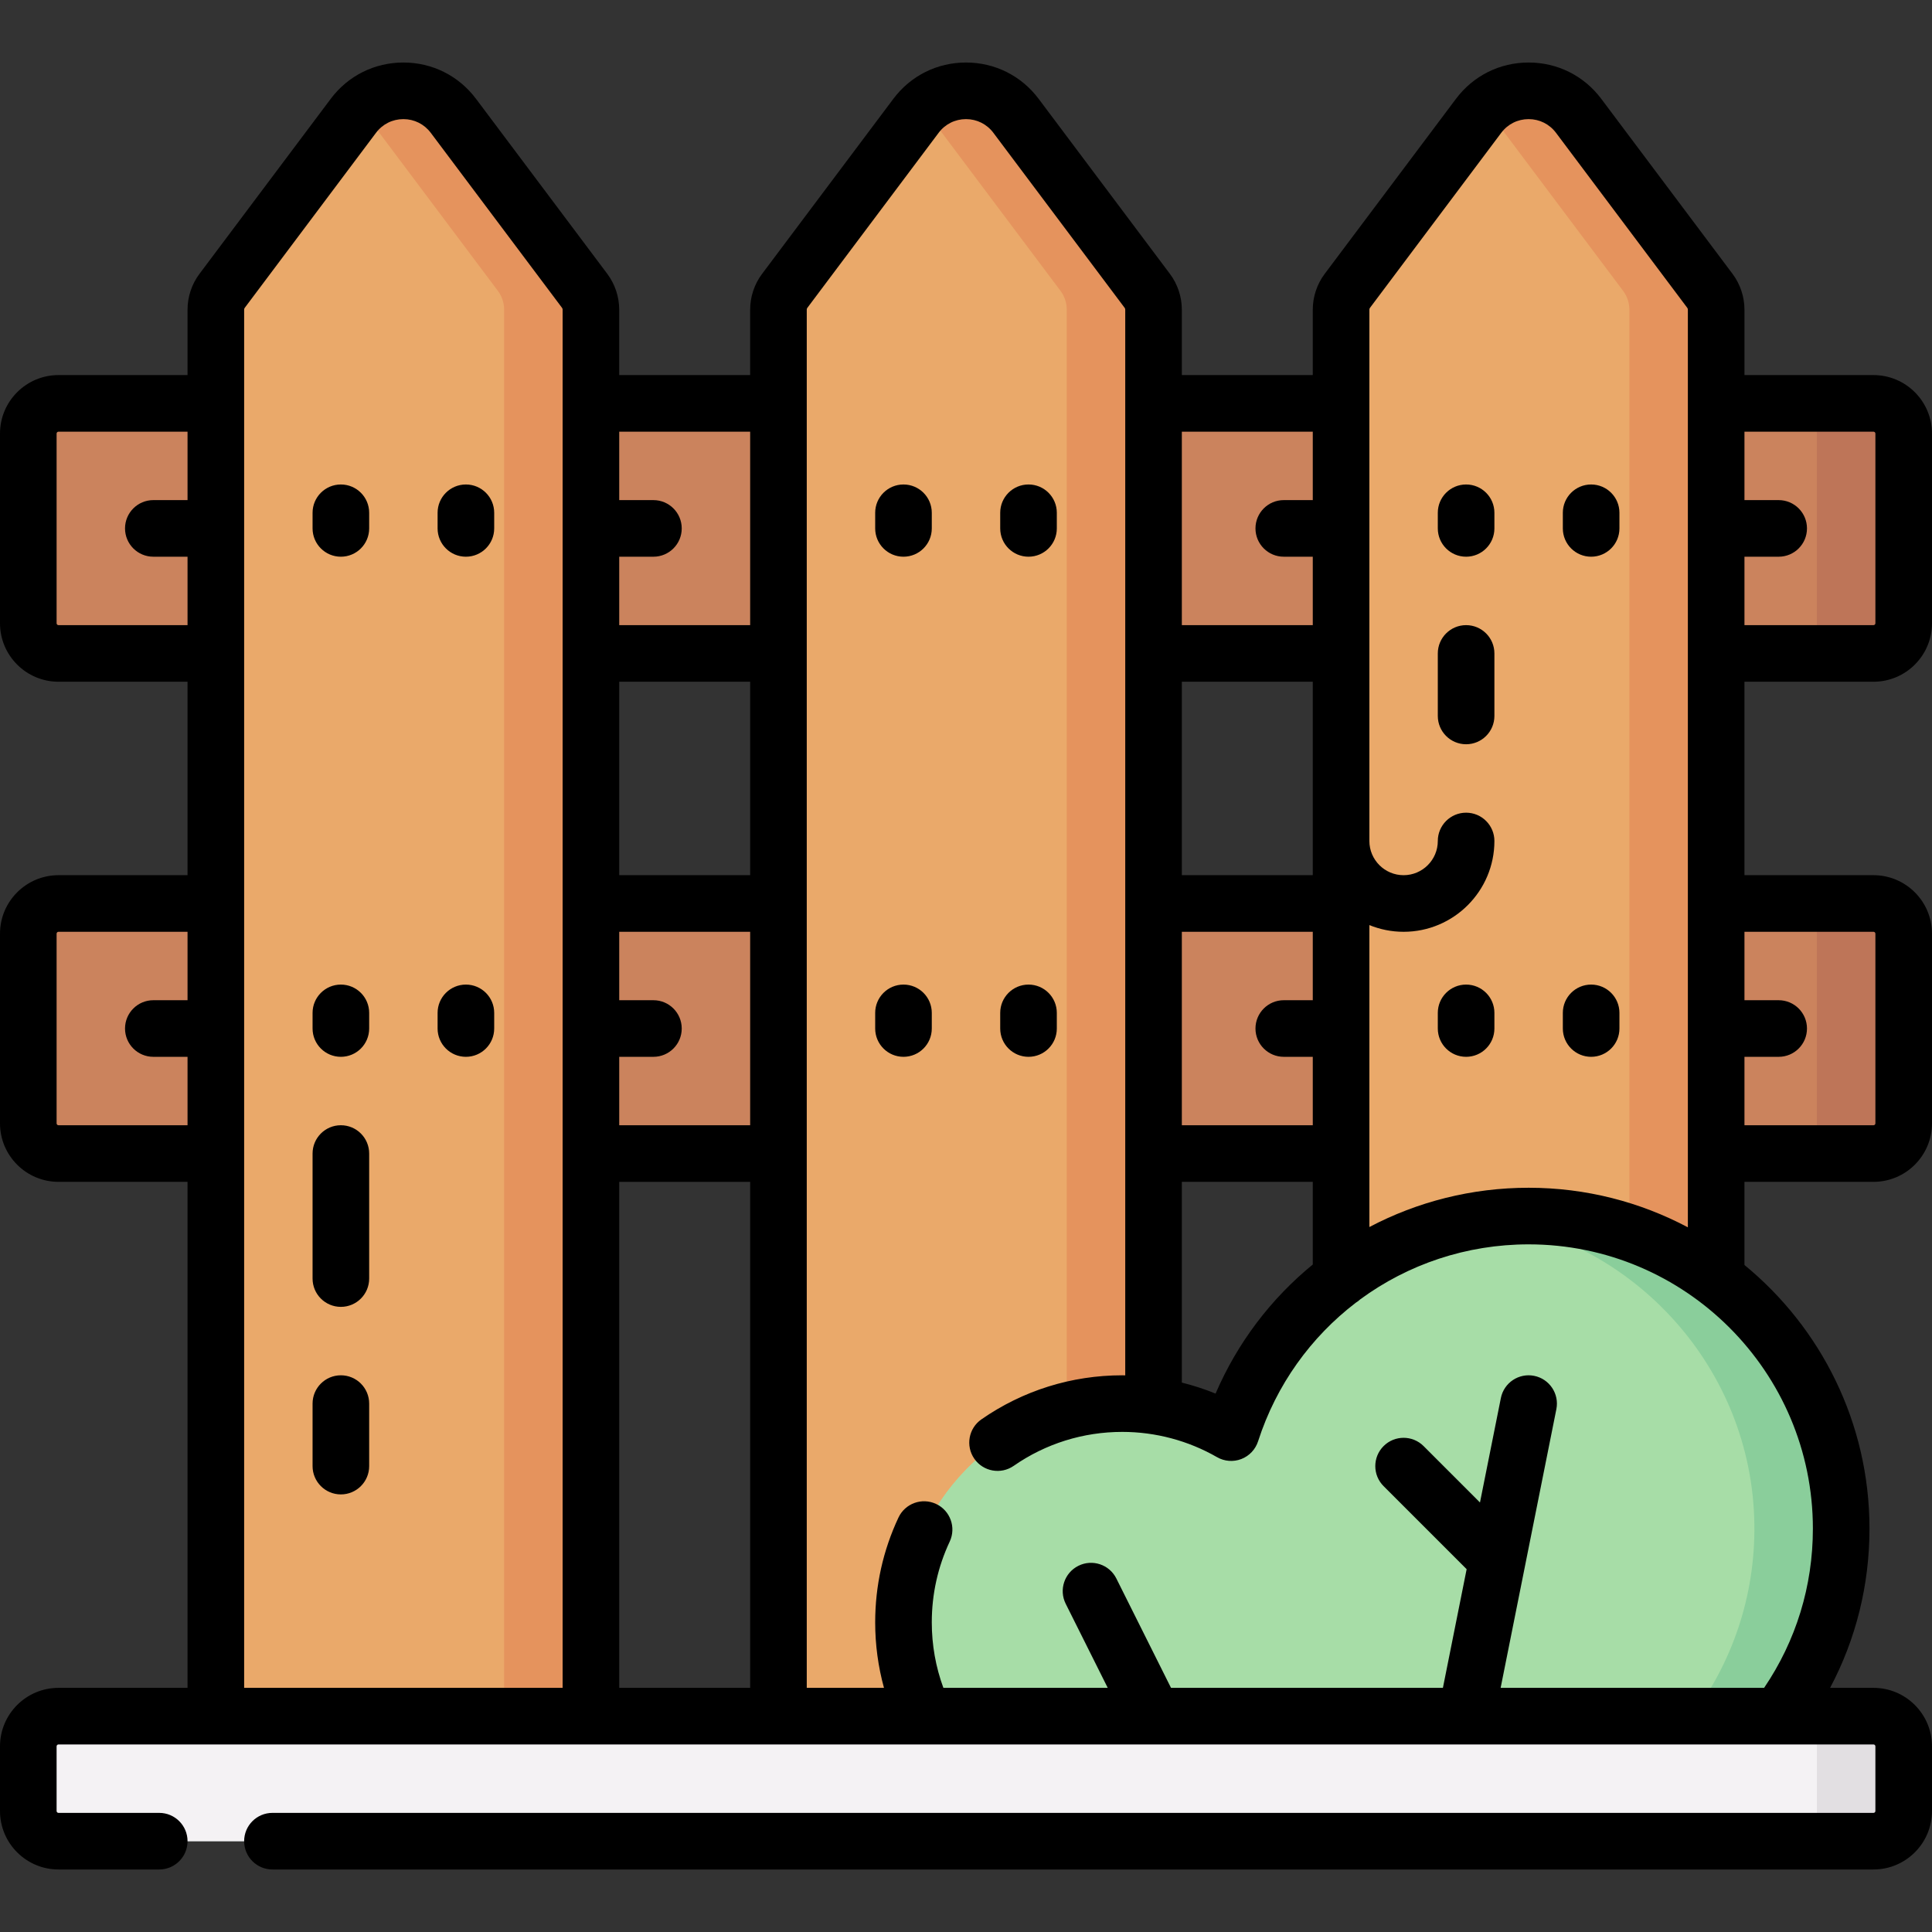 <svg id="Capa_1" enable-background="new 0 0 512 512" height="512" viewBox="0 0 512 512" width="512" xmlns="http://www.w3.org/2000/svg"><rect x="0" y="0" width="512" height="512" fill="#333333" stroke="none"/><g><g><g><path d="m496.5 305.7c4.418 0 8-3.582 8-8v-50.267c0-4.418-3.582-8-8-8h-481c-4.418 0-8 3.582-8 8v50.267c0 4.418 3.582 8 8 8z" fill="#cb835d"/><path d="m496.5 173.167c4.418 0 8-3.582 8-8v-50.267c0-4.418-3.582-8-8-8h-481c-4.418 0-8 3.582-8 8v50.267c0 4.418 3.582 8 8 8z" fill="#cb835d"/><path d="m496.5 239.433h-23c4.418 0 8 3.582 8 8v50.267c0 4.418-3.582 8-8 8h23c4.418 0 8-3.582 8-8v-50.267c0-4.418-3.582-8-8-8z" fill="#be7558"/><path d="m156.6 459.8h-99.4v-377.75c0-1.792.581-3.536 1.657-4.97l34.79-46.387c6.627-8.836 19.88-8.836 26.507 0l34.79 46.387c1.075 1.434 1.657 3.178 1.657 4.97v377.75z" fill="#eaa96a"/><path d="m305.7 459.8h-99.4v-377.75c0-1.792.581-3.536 1.657-4.97l34.79-46.387c6.627-8.836 19.88-8.836 26.507 0l34.79 46.387c1.075 1.434 1.657 3.178 1.657 4.97v377.75z" fill="#eaa96a"/><path d="m304.043 77.08-34.79-46.387c-6.088-8.117-17.756-8.755-24.753-1.957.619.601 1.215 1.239 1.753 1.957l34.79 46.387c1.075 1.434 1.657 3.178 1.657 4.97v377.75h23v-377.75c0-1.792-.581-3.536-1.657-4.97z" fill="#e5935d"/><path d="m454.8 459.8h-99.4v-377.75c0-1.792.581-3.536 1.657-4.97l34.79-46.387c6.627-8.836 19.88-8.836 26.507 0l34.79 46.387c1.075 1.434 1.657 3.178 1.657 4.97v377.75z" fill="#eaa96a"/><path d="m453.143 77.08-34.79-46.387c-6.088-8.117-17.756-8.755-24.753-1.957.619.601 1.215 1.239 1.753 1.957l34.79 46.387c1.075 1.434 1.657 3.178 1.657 4.97v377.75h23v-377.75c0-1.792-.581-3.536-1.657-4.97z" fill="#e5935d"/><path d="m496.5 106.9h-23c4.418 0 8 3.582 8 8v50.267c0 4.418-3.582 8-8 8h23c4.418 0 8-3.582 8-8v-50.267c0-4.418-3.582-8-8-8z" fill="#be7558"/><path d="m154.943 77.08-34.79-46.387c-6.088-8.117-17.756-8.755-24.753-1.957.619.601 1.215 1.239 1.753 1.957l34.79 46.387c1.075 1.434 1.657 3.178 1.657 4.97v377.75h23v-377.75c0-1.792-.581-3.536-1.657-4.97z" fill="#e5935d"/></g><path d="m471.367 454.807c10.61-14.122 16.81-31.745 16.559-50.826-.597-45.22-38.032-81.942-83.255-81.713-35.116.178-65.05 22.214-76.926 53.194-.826 2.153-3.338 3.123-5.419 2.13-8.298-3.959-17.678-6.012-27.585-5.565-30.254 1.367-54.608 26.303-55.292 56.58-.212 9.388 1.807 18.283 5.565 26.193v4.999h226.353z" fill="#a7dda7"/><path d="m471.367 454.807c10.61-14.122 16.81-31.745 16.559-50.826-.597-45.22-38.032-81.942-83.255-81.713-35.116.178-65.05 22.214-76.926 53.194-.826 2.153-3.338 3.123-5.419 2.13-8.298-3.959-17.678-6.012-27.585-5.565-30.254 1.367-54.608 26.303-55.292 56.58-.212 9.388 1.807 18.283 5.565 26.193v4.999h226.353z" fill="#a7dda7"/><path d="m404.671 322.268c-3.771.019-7.478.305-11.114.812 39.716 5.587 70.825 39.712 71.369 80.9.252 19.081-5.949 36.704-16.559 50.826l-.001 4.993h23l.001-4.993c10.61-14.122 16.81-31.745 16.559-50.826-.597-45.219-38.032-81.942-83.255-81.712z" fill="#8ace9b"/><path d="m496.5 487.933h-481c-4.418 0-8-3.582-8-8v-17.133c0-4.418 3.582-8 8-8h481c4.418 0 8 3.582 8 8v17.133c0 4.419-3.582 8-8 8z" fill="#d0d9e2"/><path d="m496.5 487.933h-481c-4.418 0-8-3.582-8-8v-17.133c0-4.418 3.582-8 8-8h481c4.418 0 8 3.582 8 8v17.133c0 4.419-3.582 8-8 8z" fill="#f4f2f4"/><path d="m496.5 454.8h-23c4.418 0 8 3.582 8 8v17.133c0 4.418-3.582 8-8 8h23c4.418 0 8-3.582 8-8v-17.133c0-4.418-3.582-8-8-8z" fill="#e2dfe2"/></g><g><path d="m90.334 128.392c-4.142 0-7.5 3.358-7.5 7.5v4.142c0 4.142 3.358 7.5 7.5 7.5s7.5-3.358 7.5-7.5v-4.142c0-4.143-3.358-7.5-7.5-7.5z"/><path d="m123.467 128.392c-4.142 0-7.5 3.358-7.5 7.5v4.142c0 4.142 3.358 7.5 7.5 7.5s7.5-3.358 7.5-7.5v-4.142c0-4.143-3.358-7.5-7.5-7.5z"/><path d="m388.533 128.392c-4.142 0-7.5 3.358-7.5 7.5v4.142c0 4.142 3.358 7.5 7.5 7.5s7.5-3.358 7.5-7.5v-4.142c0-4.143-3.358-7.5-7.5-7.5z"/><path d="m421.667 128.392c-4.142 0-7.5 3.358-7.5 7.5v4.142c0 4.142 3.358 7.5 7.5 7.5s7.5-3.358 7.5-7.5v-4.142c0-4.143-3.358-7.5-7.5-7.5z"/><path d="m239.433 128.392c-4.142 0-7.5 3.358-7.5 7.5v4.142c0 4.142 3.358 7.5 7.5 7.5s7.5-3.358 7.5-7.5v-4.142c0-4.143-3.358-7.5-7.5-7.5z"/><path d="m272.567 147.533c4.142 0 7.5-3.358 7.5-7.5v-4.142c0-4.142-3.358-7.5-7.5-7.5s-7.5 3.358-7.5 7.5v4.142c0 4.142 3.358 7.5 7.5 7.5z"/><path d="m496.5 180.667c8.547 0 15.5-6.953 15.5-15.5v-50.267c0-8.547-6.953-15.5-15.5-15.5h-34.2v-17.35c0-3.394-1.122-6.757-3.157-9.47l-34.79-46.387c-4.589-6.118-11.606-9.626-19.254-9.626s-14.665 3.509-19.253 9.626l-34.79 46.387c-2.036 2.714-3.157 6.077-3.157 9.47v17.35h-34.7v-17.35c0-3.393-1.121-6.755-3.157-9.47l-34.79-46.387c-4.589-6.118-11.606-9.626-19.253-9.626s-14.665 3.509-19.253 9.626l-34.79 46.387c-2.036 2.714-3.157 6.077-3.157 9.47v17.35h-34.7v-17.35c0-3.393-1.121-6.755-3.157-9.47l-34.79-46.387c-4.588-6.118-11.605-9.626-19.253-9.626-7.647 0-14.665 3.509-19.253 9.626l-34.788 46.386c-2.036 2.714-3.158 6.078-3.158 9.471v17.35h-34.2c-8.547 0-15.5 6.953-15.5 15.5v50.267c0 8.547 6.953 15.5 15.5 15.5h34.2v51.267h-34.2c-8.547 0-15.5 6.953-15.5 15.5v50.266c0 8.547 6.953 15.5 15.5 15.5h34.2v134.1h-34.2c-8.547 0-15.5 6.953-15.5 15.5v17.133c0 8.547 6.953 15.5 15.5 15.5h26.7c4.142 0 7.5-3.358 7.5-7.5s-3.358-7.5-7.5-7.5h-26.7c-.276 0-.5-.224-.5-.5v-17.133c0-.276.224-.5.5-.5h481c.276 0 .5.224.5.5v17.133c0 .276-.224.5-.5.5h-424.3c-4.142 0-7.5 3.358-7.5 7.5s3.358 7.5 7.5 7.5h424.3c8.547 0 15.5-6.953 15.5-15.5v-17.133c0-8.547-6.953-15.5-15.5-15.5h-11.503c6.856-12.919 10.436-27.276 10.436-42.2 0-28.123-12.92-53.283-33.133-69.863v-22.037h34.2c8.547 0 15.5-6.953 15.5-15.5v-50.267c0-8.547-6.953-15.5-15.5-15.5h-34.2v-51.267h34.2zm0-66.267c.276 0 .5.224.5.5v50.267c0 .276-.224.5-.5.5h-34.2v-18.133h9.067c4.142 0 7.5-3.358 7.5-7.5s-3.358-7.5-7.5-7.5h-9.067v-18.134zm-174.359 254.918c-2.907-1.186-5.897-2.159-8.941-2.915v-53.203h34.7v21.909c-11.013 9.004-19.93 20.64-25.759 34.209zm25.759-137.385h-34.7v-51.267h34.7zm0 33.134h-7.686c-4.142 0-7.5 3.358-7.5 7.5s3.358 7.5 7.5 7.5h7.686v18.133h-34.7v-51.267h34.7zm0-150.667v18.133h-7.686c-4.142 0-7.5 3.358-7.5 7.5s3.358 7.5 7.5 7.5h7.686v18.133h-34.7v-51.266zm-183.8 165.667h9.066c4.142 0 7.5-3.358 7.5-7.5s-3.358-7.5-7.5-7.5h-9.066v-18.134h34.7v51.267h-34.7zm34.7-48.134h-34.7v-51.267h34.7zm-34.7 81.267h34.7v134.1h-34.7zm34.7-198.8v51.267h-34.7v-18.133h9.066c4.142 0 7.5-3.358 7.5-7.5s-3.358-7.5-7.5-7.5h-9.066v-18.134zm-183.3 51.267c-.276 0-.5-.224-.5-.5v-50.267c0-.276.224-.5.5-.5h34.2v18.133h-9.067c-4.142 0-7.5 3.358-7.5 7.5s3.358 7.5 7.5 7.5h9.067v18.133h-34.2zm0 132.533c-.276 0-.5-.224-.5-.5v-50.267c0-.276.224-.5.5-.5h34.2v18.134h-9.067c-4.142 0-7.5 3.358-7.5 7.5s3.358 7.5 7.5 7.5h9.067v18.133zm49.2 149.1v-365.25c0-.168.055-.335.157-.47l34.79-46.387c1.729-2.305 4.372-3.626 7.254-3.626 2.881 0 5.524 1.322 7.253 3.626l34.79 46.387c.101.135.157.302.157.47v365.25zm415.733-42.2c0 15.22-4.464 29.729-12.929 42.2h-69.821l6.496-32.48c0-.002.001-.004.001-.007l8.274-41.375c.812-4.061-1.822-8.013-5.884-8.825-4.063-.812-8.013 1.822-8.825 5.884l-5.535 27.675-14.94-14.942c-2.929-2.929-7.678-2.929-10.606 0-2.929 2.929-2.929 7.678 0 10.606l22.012 22.012-6.29 31.451h-72.054l-14.49-28.987c-1.852-3.705-6.358-5.206-10.062-3.355-3.705 1.852-5.207 6.357-3.355 10.062l11.138 22.28h-43.555c-2.031-5.532-3.074-11.346-3.074-17.35 0-7.487 1.598-14.691 4.75-21.411 1.759-3.75.145-8.216-3.605-9.975-3.75-1.758-8.216-.145-9.975 3.605-4.094 8.729-6.17 18.076-6.17 27.781 0 5.94.79 11.741 2.331 17.35h-20.465v-365.249c0-.168.056-.335.157-.47l34.79-46.387c1.729-2.305 4.372-3.626 7.253-3.626s5.525 1.322 7.253 3.626l34.79 46.387c.101.135.157.302.157.47v282.436c-.262-.003-.522-.019-.784-.019-13.431 0-26.341 4.038-37.333 11.678-3.401 2.364-4.242 7.038-1.878 10.439s7.038 4.244 10.439 1.878c8.467-5.885 18.417-8.996 28.773-8.996 8.808 0 17.49 2.315 25.11 6.695 1.962 1.128 4.329 1.311 6.44.495 2.111-.815 3.741-2.541 4.436-4.695 4.84-15.009 14.021-27.64 25.888-36.722.439-.267.848-.577 1.222-.926 12.602-9.241 28.087-14.547 44.588-14.547 41.538.001 75.332 33.795 75.332 75.334zm-75.333-90.333c-15.11 0-29.507 3.719-42.2 10.408v-80.02c2.8 1.143 5.86 1.779 9.067 1.779 13.271 0 24.066-10.796 24.066-24.066 0-4.142-3.358-7.5-7.5-7.5s-7.5 3.358-7.5 7.5c0 4.999-4.067 9.066-9.066 9.066-5 0-9.067-4.067-9.067-9.066v-140.818c0-.168.056-.335.157-.47l34.79-46.387c1.728-2.305 4.372-3.626 7.253-3.626s5.525 1.322 7.254 3.626l34.791 46.388c.101.134.156.3.156.468v243.201c-12.604-6.687-26.967-10.483-42.201-10.483zm91.4-67.834c.276 0 .5.224.5.5v50.267c0 .276-.224.5-.5.5h-34.2v-18.133h9.067c4.142 0 7.5-3.358 7.5-7.5s-3.358-7.5-7.5-7.5h-9.067v-18.134z"/><path d="m90.334 260.925c-4.142 0-7.5 3.358-7.5 7.5v4.142c0 4.142 3.358 7.5 7.5 7.5s7.5-3.358 7.5-7.5v-4.142c0-4.142-3.358-7.5-7.5-7.5z"/><path d="m123.467 260.925c-4.142 0-7.5 3.358-7.5 7.5v4.142c0 4.142 3.358 7.5 7.5 7.5s7.5-3.358 7.5-7.5v-4.142c0-4.142-3.358-7.5-7.5-7.5z"/><path d="m388.533 260.925c-4.142 0-7.5 3.358-7.5 7.5v4.142c0 4.142 3.358 7.5 7.5 7.5s7.5-3.358 7.5-7.5v-4.142c0-4.142-3.358-7.5-7.5-7.5z"/><path d="m421.667 260.925c-4.142 0-7.5 3.358-7.5 7.5v4.142c0 4.142 3.358 7.5 7.5 7.5s7.5-3.358 7.5-7.5v-4.142c0-4.142-3.358-7.5-7.5-7.5z"/><path d="m239.433 260.925c-4.142 0-7.5 3.358-7.5 7.5v4.142c0 4.142 3.358 7.5 7.5 7.5s7.5-3.358 7.5-7.5v-4.142c0-4.142-3.358-7.5-7.5-7.5z"/><path d="m272.567 280.067c4.142 0 7.5-3.358 7.5-7.5v-4.142c0-4.142-3.358-7.5-7.5-7.5s-7.5 3.358-7.5 7.5v4.142c0 4.142 3.358 7.5 7.5 7.5z"/><path d="m90.334 298.2c-4.142 0-7.5 3.358-7.5 7.5v33.133c0 4.142 3.358 7.5 7.5 7.5s7.5-3.358 7.5-7.5v-33.133c0-4.142-3.358-7.5-7.5-7.5z"/><path d="m388.533 165.667c-4.142 0-7.5 3.358-7.5 7.5v16.567c0 4.142 3.358 7.5 7.5 7.5s7.5-3.358 7.5-7.5v-16.567c0-4.143-3.358-7.5-7.5-7.5z"/><path d="m90.334 364.467c-4.142 0-7.5 3.358-7.5 7.5v16.566c0 4.142 3.358 7.5 7.5 7.5s7.5-3.358 7.5-7.5v-16.566c0-4.142-3.358-7.5-7.5-7.5z"/></g></g></svg>